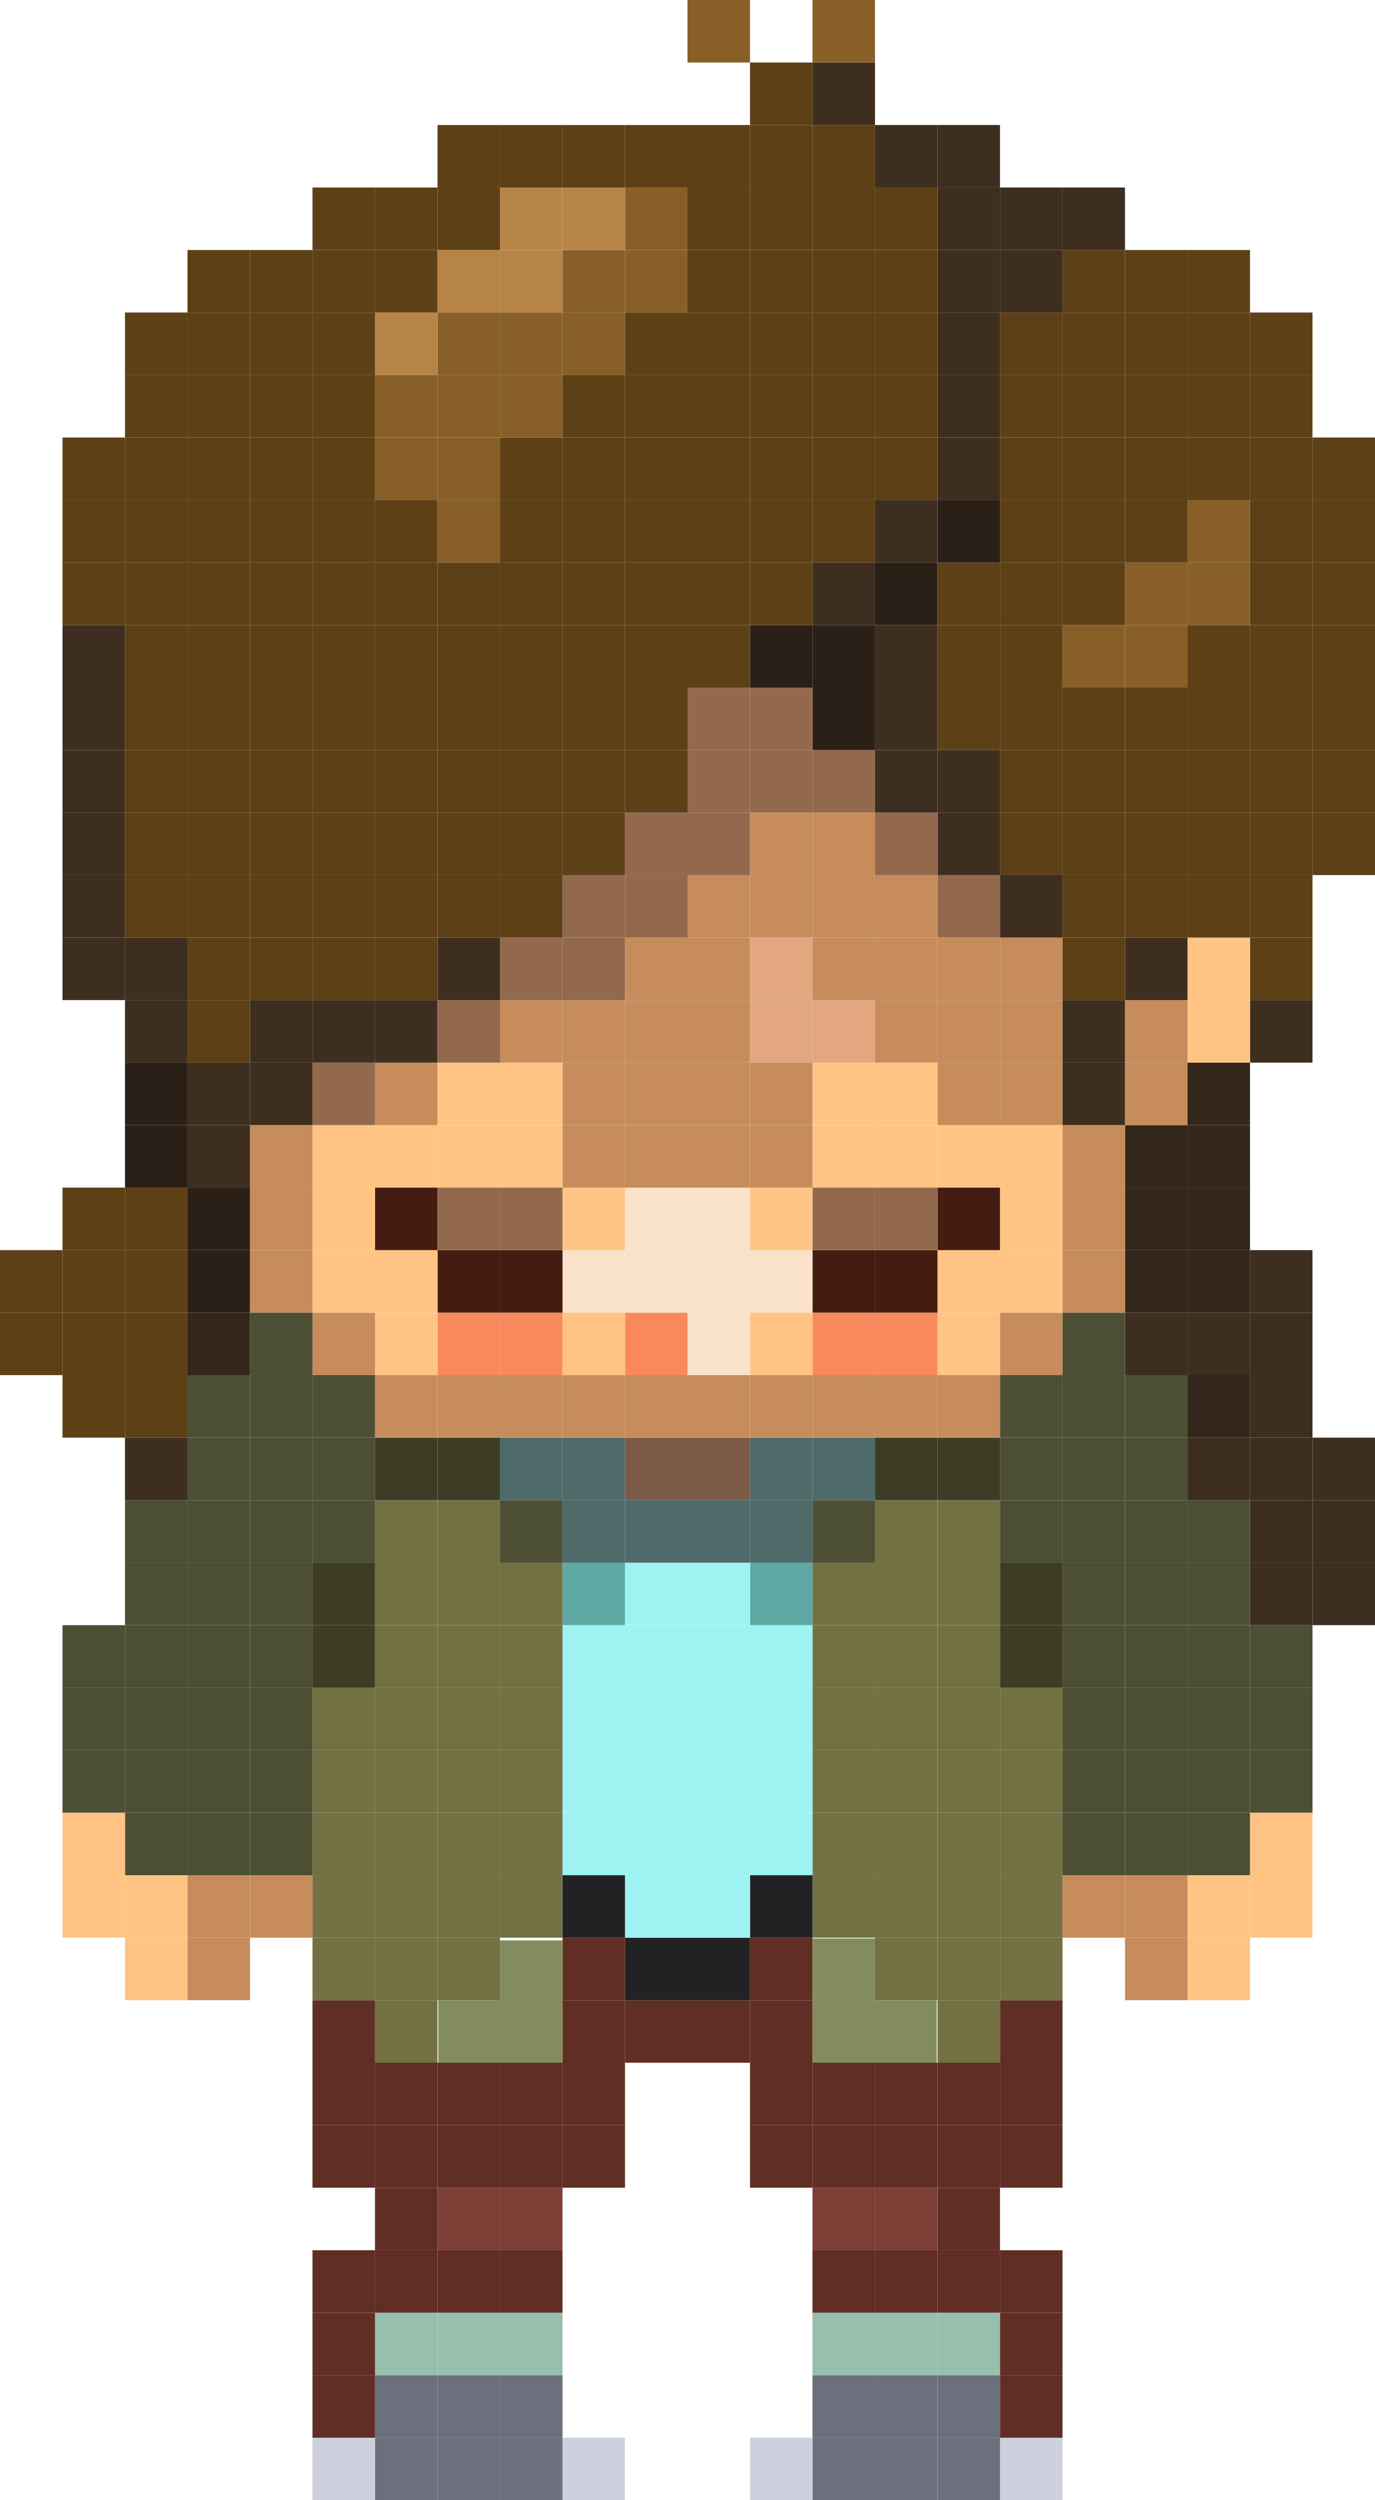<?xml version="1.0" encoding="UTF-8"?>
<svg id="Layer_2" data-name="Layer 2" xmlns="http://www.w3.org/2000/svg" viewBox="0 0 35.2 64">
  <defs>
    <style>
      .cls-1 {
        fill: #602e24;
      }

      .cls-2 {
        fill: #b78448;
      }

      .cls-3 {
        fill: #f9895d;
      }

      .cls-4 {
        fill: #93694d;
      }

      .cls-5 {
        fill: #727144;
      }

      .cls-6 {
        fill: #4d4f35;
      }

      .cls-7 {
        fill: #7c3f35;
      }

      .cls-8 {
        fill: #33261b;
      }

      .cls-9 {
        fill: #451c11;
      }

      .cls-10 {
        fill: #9ef2f2;
      }

      .cls-11 {
        fill: #5d4016;
      }

      .cls-12 {
        fill: #f9e1ca;
      }

      .cls-13 {
        fill: #3d3d25;
      }

      .cls-14 {
        fill: #895f28;
      }

      .cls-15 {
        fill: #4e6b6a;
      }

      .cls-16 {
        fill: #6b707c;
      }

      .cls-17 {
        fill: #2b2017;
      }

      .cls-18 {
        fill: #e2a77f;
      }

      .cls-19 {
        fill: #97bfad;
      }

      .cls-20 {
        fill: #202223;
      }

      .cls-21 {
        fill: #3d2e20;
      }

      .cls-22 {
        fill: #ffc483;
      }

      .cls-23 {
        fill: #60a8a4;
      }

      .cls-24 {
        fill: #838c5d;
      }

      .cls-25 {
        fill: #ccd1dd;
      }

      .cls-26 {
        fill: #c68c5c;
      }

      .cls-27 {
        fill: #7c5a47;
      }
    </style>
  </defs>
  <g id="Layer_1-2" data-name="Layer 1">
    <g>
      <rect class="cls-21" x="33.6" y="40" width="1.6" height="1.6"/>
      <rect class="cls-21" x="33.6" y="38.4" width="1.6" height="1.6"/>
      <rect class="cls-21" x="33.6" y="36.8" width="1.6" height="1.6"/>
      <rect class="cls-11" x="33.6" y="20.8" width="1.6" height="1.6"/>
      <rect class="cls-11" x="33.6" y="19.2" width="1.6" height="1.6"/>
      <rect class="cls-11" x="33.6" y="17.6" width="1.6" height="1.6"/>
      <rect class="cls-11" x="33.6" y="16" width="1.6" height="1.6"/>
      <rect class="cls-11" x="33.6" y="14.4" width="1.6" height="1.6"/>
      <rect class="cls-11" x="33.6" y="12.8" width="1.6" height="1.6"/>
      <rect class="cls-11" x="33.6" y="11.2" width="1.6" height="1.6"/>
      <rect class="cls-22" x="32" y="48" width="1.6" height="1.6"/>
      <rect class="cls-22" x="32" y="46.4" width="1.6" height="1.6"/>
      <rect class="cls-6" x="32" y="44.8" width="1.6" height="1.6"/>
      <rect class="cls-6" x="32" y="43.2" width="1.6" height="1.6"/>
      <rect class="cls-6" x="32" y="41.6" width="1.6" height="1.6"/>
      <rect class="cls-21" x="32" y="40" width="1.6" height="1.6"/>
      <rect class="cls-21" x="32" y="38.4" width="1.6" height="1.6"/>
      <rect class="cls-21" x="32" y="36.8" width="1.6" height="1.6"/>
      <rect class="cls-21" x="32" y="35.2" width="1.6" height="1.6"/>
      <rect class="cls-21" x="32" y="33.6" width="1.6" height="1.6"/>
      <rect class="cls-21" x="32" y="32" width="1.6" height="1.6"/>
      <rect class="cls-21" x="32" y="25.6" width="1.6" height="1.6"/>
      <rect class="cls-11" x="32" y="24" width="1.6" height="1.6"/>
      <rect class="cls-11" x="32" y="22.4" width="1.6" height="1.6"/>
      <rect class="cls-11" x="32" y="20.8" width="1.6" height="1.6"/>
      <rect class="cls-11" x="32" y="19.2" width="1.6" height="1.6"/>
      <rect class="cls-11" x="32" y="17.6" width="1.6" height="1.6"/>
      <rect class="cls-11" x="32" y="16" width="1.6" height="1.6"/>
      <rect class="cls-11" x="32" y="14.4" width="1.6" height="1.6"/>
      <rect class="cls-11" x="32" y="12.8" width="1.6" height="1.6"/>
      <rect class="cls-11" x="32" y="11.2" width="1.6" height="1.6"/>
      <rect class="cls-11" x="32" y="9.6" width="1.6" height="1.6"/>
      <rect class="cls-11" x="32" y="8" width="1.6" height="1.6"/>
      <rect class="cls-22" x="30.4" y="49.6" width="1.6" height="1.6"/>
      <rect class="cls-22" x="30.4" y="48" width="1.6" height="1.6"/>
      <rect class="cls-6" x="30.4" y="46.4" width="1.6" height="1.6"/>
      <rect class="cls-6" x="30.4" y="44.8" width="1.6" height="1.6"/>
      <rect class="cls-6" x="30.4" y="43.2" width="1.6" height="1.6"/>
      <rect class="cls-6" x="30.4" y="41.6" width="1.6" height="1.6"/>
      <rect class="cls-6" x="30.4" y="40" width="1.6" height="1.6"/>
      <rect class="cls-6" x="30.4" y="38.4" width="1.6" height="1.6"/>
      <rect class="cls-21" x="30.4" y="36.8" width="1.6" height="1.6"/>
      <rect class="cls-8" x="30.4" y="35.2" width="1.6" height="1.6"/>
      <rect class="cls-21" x="30.4" y="33.6" width="1.6" height="1.6"/>
      <rect class="cls-8" x="30.4" y="32" width="1.6" height="1.6"/>
      <rect class="cls-8" x="30.4" y="30.4" width="1.6" height="1.6"/>
      <rect class="cls-8" x="30.4" y="28.8" width="1.6" height="1.6"/>
      <rect class="cls-8" x="30.4" y="27.2" width="1.6" height="1.6"/>
      <rect class="cls-22" x="30.4" y="25.6" width="1.6" height="1.6"/>
      <rect class="cls-22" x="30.4" y="24" width="1.6" height="1.6"/>
      <rect class="cls-11" x="30.4" y="22.4" width="1.6" height="1.6"/>
      <rect class="cls-11" x="30.4" y="20.8" width="1.6" height="1.6"/>
      <rect class="cls-11" x="30.4" y="19.2" width="1.6" height="1.6"/>
      <rect class="cls-11" x="30.4" y="17.6" width="1.6" height="1.6"/>
      <rect class="cls-11" x="30.4" y="16" width="1.6" height="1.6"/>
      <rect class="cls-14" x="30.4" y="14.4" width="1.6" height="1.6"/>
      <rect class="cls-14" x="30.4" y="12.8" width="1.6" height="1.6"/>
      <rect class="cls-11" x="30.4" y="11.2" width="1.6" height="1.6"/>
      <rect class="cls-11" x="30.4" y="9.6" width="1.6" height="1.6"/>
      <rect class="cls-11" x="30.4" y="8" width="1.6" height="1.6"/>
      <rect class="cls-11" x="30.4" y="6.4" width="1.6" height="1.6"/>
      <rect class="cls-26" x="28.8" y="49.6" width="1.6" height="1.6"/>
      <rect class="cls-26" x="28.8" y="48" width="1.6" height="1.6"/>
      <rect class="cls-6" x="28.8" y="46.4" width="1.6" height="1.6"/>
      <rect class="cls-6" x="28.8" y="44.8" width="1.6" height="1.6"/>
      <rect class="cls-6" x="28.8" y="43.2" width="1.6" height="1.6"/>
      <rect class="cls-6" x="28.8" y="41.6" width="1.6" height="1.6"/>
      <rect class="cls-6" x="28.8" y="40" width="1.6" height="1.6"/>
      <rect class="cls-6" x="28.8" y="38.4" width="1.6" height="1.6"/>
      <rect class="cls-6" x="28.8" y="36.8" width="1.6" height="1.6"/>
      <rect class="cls-6" x="28.8" y="35.2" width="1.6" height="1.6"/>
      <rect class="cls-21" x="28.8" y="33.6" width="1.6" height="1.6"/>
      <rect class="cls-8" x="28.8" y="32" width="1.6" height="1.6"/>
      <rect class="cls-8" x="28.8" y="30.4" width="1.6" height="1.6"/>
      <rect class="cls-8" x="28.8" y="28.8" width="1.6" height="1.6"/>
      <rect class="cls-26" x="28.8" y="27.2" width="1.6" height="1.6"/>
      <rect class="cls-26" x="28.8" y="25.6" width="1.6" height="1.6"/>
      <rect class="cls-21" x="28.8" y="24" width="1.6" height="1.6"/>
      <rect class="cls-11" x="28.8" y="22.4" width="1.6" height="1.6"/>
      <rect class="cls-11" x="28.8" y="20.8" width="1.6" height="1.6"/>
      <rect class="cls-11" x="28.8" y="19.2" width="1.6" height="1.6"/>
      <rect class="cls-11" x="28.8" y="17.6" width="1.6" height="1.6"/>
      <rect class="cls-14" x="28.8" y="16" width="1.6" height="1.6"/>
      <rect class="cls-14" x="28.8" y="14.4" width="1.6" height="1.6"/>
      <rect class="cls-11" x="28.8" y="12.8" width="1.6" height="1.6"/>
      <rect class="cls-11" x="28.8" y="11.2" width="1.6" height="1.6"/>
      <rect class="cls-11" x="28.8" y="9.6" width="1.6" height="1.6"/>
      <rect class="cls-11" x="28.8" y="8" width="1.6" height="1.6"/>
      <rect class="cls-11" x="28.8" y="6.4" width="1.6" height="1.6"/>
      <rect class="cls-26" x="27.2" y="48" width="1.6" height="1.6"/>
      <rect class="cls-6" x="27.2" y="46.4" width="1.6" height="1.6"/>
      <rect class="cls-6" x="27.2" y="44.8" width="1.6" height="1.6"/>
      <rect class="cls-6" x="27.2" y="43.2" width="1.6" height="1.6"/>
      <rect class="cls-6" x="27.2" y="41.6" width="1.6" height="1.6"/>
      <rect class="cls-6" x="27.2" y="40" width="1.6" height="1.6"/>
      <rect class="cls-6" x="27.2" y="38.4" width="1.6" height="1.6"/>
      <rect class="cls-6" x="27.2" y="36.8" width="1.6" height="1.6"/>
      <rect class="cls-6" x="27.2" y="35.2" width="1.6" height="1.6"/>
      <rect class="cls-6" x="27.2" y="33.6" width="1.6" height="1.6"/>
      <rect class="cls-26" x="27.2" y="32" width="1.6" height="1.6"/>
      <rect class="cls-26" x="27.2" y="30.4" width="1.6" height="1.6"/>
      <rect class="cls-26" x="27.2" y="28.8" width="1.6" height="1.6"/>
      <rect class="cls-21" x="27.2" y="27.2" width="1.6" height="1.6"/>
      <rect class="cls-21" x="27.2" y="25.6" width="1.6" height="1.6"/>
      <rect class="cls-11" x="27.2" y="24" width="1.6" height="1.6"/>
      <rect class="cls-11" x="27.2" y="22.4" width="1.6" height="1.6"/>
      <rect class="cls-11" x="27.2" y="20.8" width="1.6" height="1.6"/>
      <rect class="cls-11" x="27.2" y="19.2" width="1.6" height="1.6"/>
      <rect class="cls-11" x="27.2" y="17.6" width="1.6" height="1.6"/>
      <rect class="cls-14" x="27.2" y="16" width="1.6" height="1.6"/>
      <rect class="cls-11" x="27.2" y="14.4" width="1.6" height="1.6"/>
      <rect class="cls-11" x="27.2" y="12.8" width="1.6" height="1.6"/>
      <rect class="cls-11" x="27.2" y="11.2" width="1.6" height="1.6"/>
      <rect class="cls-11" x="27.2" y="9.6" width="1.6" height="1.6"/>
      <rect class="cls-11" x="27.2" y="8" width="1.6" height="1.6"/>
      <rect class="cls-11" x="27.2" y="6.4" width="1.6" height="1.6"/>
      <rect class="cls-21" x="27.2" y="4.8" width="1.6" height="1.6"/>
      <rect class="cls-25" x="25.6" y="62.4" width="1.6" height="1.6"/>
      <rect class="cls-1" x="25.6" y="60.8" width="1.6" height="1.6"/>
      <rect class="cls-1" x="25.6" y="59.2" width="1.6" height="1.6"/>
      <rect class="cls-1" x="25.6" y="57.6" width="1.6" height="1.6"/>
      <rect class="cls-1" x="25.6" y="54.4" width="1.6" height="1.6"/>
      <rect class="cls-1" x="25.6" y="52.8" width="1.6" height="1.6"/>
      <rect class="cls-1" x="25.6" y="51.2" width="1.6" height="1.6"/>
      <rect class="cls-1" x="24" y="52.8" width="1.6" height="1.6"/>
      <rect class="cls-1" x="22.4" y="52.8" width="1.6" height="1.6"/>
      <rect class="cls-1" x="20.8" y="52.8" width="1.6" height="1.6"/>
      <rect class="cls-5" x="25.6" y="49.6" width="1.6" height="1.6"/>
      <rect class="cls-5" x="25.6" y="48" width="1.6" height="1.6"/>
      <rect class="cls-5" x="25.6" y="46.4" width="1.6" height="1.6"/>
      <rect class="cls-5" x="25.6" y="44.8" width="1.6" height="1.6"/>
      <rect class="cls-5" x="25.6" y="43.2" width="1.6" height="1.6"/>
      <rect class="cls-13" x="25.6" y="41.6" width="1.6" height="1.6"/>
      <rect class="cls-13" x="25.6" y="40" width="1.6" height="1.6"/>
      <rect class="cls-6" x="25.6" y="38.4" width="1.6" height="1.6"/>
      <rect class="cls-6" x="25.6" y="36.8" width="1.6" height="1.6"/>
      <rect class="cls-6" x="25.6" y="35.2" width="1.6" height="1.6"/>
      <rect class="cls-26" x="25.6" y="33.6" width="1.6" height="1.6"/>
      <rect class="cls-22" x="25.6" y="32" width="1.6" height="1.6"/>
      <rect class="cls-22" x="25.6" y="30.4" width="1.6" height="1.6"/>
      <rect class="cls-22" x="25.6" y="28.8" width="1.6" height="1.6"/>
      <rect class="cls-26" x="25.6" y="27.2" width="1.6" height="1.6"/>
      <rect class="cls-26" x="25.6" y="25.6" width="1.6" height="1.6"/>
      <rect class="cls-26" x="25.6" y="24" width="1.6" height="1.6"/>
      <rect class="cls-21" x="25.6" y="22.4" width="1.6" height="1.6"/>
      <rect class="cls-11" x="25.6" y="20.8" width="1.6" height="1.6"/>
      <rect class="cls-11" x="25.6" y="19.2" width="1.6" height="1.6"/>
      <rect class="cls-11" x="25.6" y="17.6" width="1.6" height="1.6"/>
      <rect class="cls-11" x="25.6" y="16" width="1.6" height="1.6"/>
      <rect class="cls-11" x="25.6" y="14.4" width="1.6" height="1.6"/>
      <rect class="cls-11" x="25.6" y="12.8" width="1.6" height="1.6"/>
      <rect class="cls-11" x="25.6" y="11.2" width="1.6" height="1.6"/>
      <rect class="cls-11" x="25.6" y="9.6" width="1.6" height="1.6"/>
      <rect class="cls-11" x="25.6" y="8" width="1.6" height="1.6"/>
      <rect class="cls-21" x="25.6" y="6.4" width="1.6" height="1.6"/>
      <rect class="cls-21" x="25.6" y="4.8" width="1.6" height="1.6"/>
      <rect class="cls-16" x="24" y="62.4" width="1.6" height="1.6"/>
      <rect class="cls-16" x="24" y="60.8" width="1.6" height="1.6"/>
      <rect class="cls-19" x="24" y="59.2" width="1.6" height="1.6"/>
      <rect class="cls-1" x="24" y="57.6" width="1.6" height="1.6"/>
      <rect class="cls-1" x="24" y="56" width="1.6" height="1.6"/>
      <rect class="cls-1" x="24" y="54.4" width="1.6" height="1.6"/>
      <rect class="cls-5" x="24" y="51.2" width="1.6" height="1.6"/>
      <rect class="cls-5" x="24" y="49.6" width="1.6" height="1.6"/>
      <rect class="cls-5" x="24" y="48" width="1.6" height="1.6"/>
      <rect class="cls-5" x="24" y="46.4" width="1.6" height="1.6"/>
      <rect class="cls-5" x="24" y="44.8" width="1.6" height="1.6"/>
      <rect class="cls-5" x="24" y="43.2" width="1.6" height="1.6"/>
      <rect class="cls-5" x="24" y="41.6" width="1.6" height="1.6"/>
      <rect class="cls-5" x="24" y="40" width="1.6" height="1.6"/>
      <rect class="cls-5" x="24" y="38.4" width="1.6" height="1.6"/>
      <rect class="cls-13" x="24" y="36.8" width="1.6" height="1.6"/>
      <rect class="cls-26" x="24" y="35.2" width="1.6" height="1.6"/>
      <rect class="cls-22" x="24" y="33.6" width="1.6" height="1.6"/>
      <rect class="cls-22" x="24" y="32" width="1.6" height="1.6"/>
      <rect class="cls-9" x="24" y="30.4" width="1.6" height="1.6"/>
      <rect class="cls-22" x="24" y="28.8" width="1.6" height="1.6"/>
      <rect class="cls-26" x="24" y="27.2" width="1.6" height="1.6"/>
      <rect class="cls-26" x="24" y="25.6" width="1.6" height="1.6"/>
      <rect class="cls-26" x="24" y="24" width="1.6" height="1.6"/>
      <rect class="cls-4" x="24" y="22.4" width="1.6" height="1.6"/>
      <rect class="cls-21" x="24" y="20.8" width="1.6" height="1.6"/>
      <rect class="cls-21" x="24" y="19.2" width="1.6" height="1.6"/>
      <rect class="cls-11" x="24" y="17.6" width="1.6" height="1.6"/>
      <rect class="cls-11" x="24" y="16" width="1.6" height="1.6"/>
      <rect class="cls-11" x="24" y="14.4" width="1.6" height="1.6"/>
      <rect class="cls-17" x="24" y="12.8" width="1.6" height="1.6"/>
      <rect class="cls-21" x="24" y="11.2" width="1.6" height="1.6"/>
      <rect class="cls-21" x="24" y="9.6" width="1.6" height="1.6"/>
      <rect class="cls-21" x="24" y="8" width="1.6" height="1.6"/>
      <rect class="cls-21" x="24" y="6.4" width="1.6" height="1.6"/>
      <rect class="cls-21" x="24" y="4.8" width="1.6" height="1.6"/>
      <rect class="cls-21" x="24" y="3.2" width="1.6" height="1.6"/>
      <rect class="cls-16" x="22.4" y="62.4" width="1.6" height="1.6"/>
      <rect class="cls-16" x="22.4" y="60.8" width="1.6" height="1.6"/>
      <rect class="cls-19" x="22.4" y="59.2" width="1.6" height="1.6"/>
      <rect class="cls-1" x="22.4" y="57.6" width="1.6" height="1.6"/>
      <rect class="cls-7" x="22.4" y="56" width="1.6" height="1.6"/>
      <rect class="cls-1" x="22.4" y="54.4" width="1.6" height="1.6"/>
      <rect class="cls-5" x="22.4" y="49.6" width="1.6" height="1.6"/>
      <rect class="cls-5" x="22.4" y="48" width="1.6" height="1.6"/>
      <rect class="cls-5" x="22.4" y="46.4" width="1.6" height="1.6"/>
      <rect class="cls-5" x="22.4" y="44.8" width="1.6" height="1.6"/>
      <rect class="cls-5" x="22.4" y="43.2" width="1.6" height="1.6"/>
      <rect class="cls-5" x="22.4" y="41.6" width="1.6" height="1.6"/>
      <rect class="cls-5" x="22.4" y="40" width="1.6" height="1.6"/>
      <rect class="cls-5" x="22.4" y="38.4" width="1.6" height="1.6"/>
      <rect class="cls-13" x="22.4" y="36.8" width="1.6" height="1.6"/>
      <rect class="cls-26" x="22.4" y="35.2" width="1.6" height="1.6"/>
      <rect class="cls-3" x="22.4" y="33.6" width="1.6" height="1.6"/>
      <rect class="cls-9" x="22.4" y="32" width="1.6" height="1.6"/>
      <rect class="cls-4" x="22.4" y="30.4" width="1.6" height="1.6"/>
      <rect class="cls-22" x="22.4" y="28.8" width="1.6" height="1.6"/>
      <rect class="cls-22" x="22.4" y="27.2" width="1.6" height="1.6"/>
      <rect class="cls-26" x="22.4" y="25.6" width="1.6" height="1.6"/>
      <rect class="cls-26" x="22.4" y="24" width="1.6" height="1.6"/>
      <rect class="cls-26" x="22.4" y="22.4" width="1.6" height="1.6"/>
      <rect class="cls-4" x="22.4" y="20.8" width="1.6" height="1.6"/>
      <rect class="cls-21" x="22.4" y="19.2" width="1.6" height="1.6"/>
      <rect class="cls-21" x="22.4" y="17.6" width="1.6" height="1.6"/>
      <rect class="cls-21" x="22.4" y="16" width="1.6" height="1.6"/>
      <rect class="cls-17" x="22.4" y="14.4" width="1.6" height="1.6"/>
      <rect class="cls-21" x="22.4" y="12.8" width="1.6" height="1.6"/>
      <rect class="cls-11" x="22.4" y="11.2" width="1.6" height="1.6"/>
      <rect class="cls-11" x="22.4" y="9.6" width="1.6" height="1.6"/>
      <rect class="cls-11" x="22.4" y="8" width="1.6" height="1.6"/>
      <rect class="cls-11" x="22.4" y="6.4" width="1.6" height="1.6"/>
      <rect class="cls-11" x="22.4" y="4.8" width="1.6" height="1.6"/>
      <rect class="cls-21" x="22.4" y="3.2" width="1.6" height="1.6"/>
      <rect class="cls-16" x="20.8" y="62.4" width="1.6" height="1.6"/>
      <rect class="cls-16" x="20.8" y="60.8" width="1.6" height="1.6"/>
      <rect class="cls-19" x="20.8" y="59.2" width="1.6" height="1.6"/>
      <rect class="cls-1" x="20.8" y="57.6" width="1.6" height="1.6"/>
      <rect class="cls-7" x="20.8" y="56" width="1.6" height="1.6"/>
      <rect class="cls-1" x="20.8" y="54.4" width="1.6" height="1.6"/>
      <rect class="cls-24" x="20.8" y="51.2" width="1.6" height="1.6"/>
      <rect class="cls-5" x="20.8" y="48" width="1.6" height="1.6"/>
      <rect class="cls-5" x="20.8" y="46.4" width="1.6" height="1.6"/>
      <rect class="cls-5" x="20.8" y="44.8" width="1.6" height="1.6"/>
      <rect class="cls-5" x="20.8" y="43.2" width="1.6" height="1.6"/>
      <rect class="cls-5" x="20.8" y="41.6" width="1.6" height="1.6"/>
      <rect class="cls-5" x="20.8" y="40" width="1.6" height="1.6"/>
      <rect class="cls-6" x="20.8" y="38.4" width="1.6" height="1.6"/>
      <rect class="cls-15" x="20.8" y="36.8" width="1.6" height="1.6"/>
      <rect class="cls-26" x="20.8" y="35.2" width="1.6" height="1.6"/>
      <rect class="cls-3" x="20.8" y="33.6" width="1.6" height="1.6"/>
      <rect class="cls-9" x="20.8" y="32" width="1.6" height="1.6"/>
      <rect class="cls-4" x="20.8" y="30.4" width="1.6" height="1.6"/>
      <rect class="cls-22" x="20.8" y="28.8" width="1.6" height="1.6"/>
      <rect class="cls-22" x="20.8" y="27.2" width="1.6" height="1.6"/>
      <rect class="cls-18" x="20.8" y="25.6" width="1.6" height="1.6"/>
      <rect class="cls-26" x="20.8" y="24" width="1.6" height="1.6"/>
      <rect class="cls-26" x="20.8" y="22.4" width="1.6" height="1.6"/>
      <rect class="cls-26" x="20.8" y="20.8" width="1.6" height="1.6"/>
      <rect class="cls-4" x="20.8" y="19.2" width="1.6" height="1.6"/>
      <rect class="cls-17" x="20.8" y="17.6" width="1.6" height="1.6"/>
      <rect class="cls-17" x="20.8" y="16" width="1.6" height="1.6"/>
      <rect class="cls-21" x="20.8" y="14.4" width="1.6" height="1.6"/>
      <rect class="cls-11" x="20.8" y="12.8" width="1.6" height="1.6"/>
      <rect class="cls-11" x="20.8" y="11.2" width="1.6" height="1.6"/>
      <rect class="cls-11" x="20.8" y="9.6" width="1.6" height="1.6"/>
      <rect class="cls-11" x="20.8" y="8" width="1.6" height="1.6"/>
      <rect class="cls-11" x="20.8" y="6.4" width="1.6" height="1.6"/>
      <rect class="cls-11" x="20.8" y="4.8" width="1.6" height="1.6"/>
      <rect class="cls-11" x="20.8" y="3.2" width="1.6" height="1.6"/>
      <rect class="cls-21" x="20.8" y="1.6" width="1.6" height="1.6"/>
      <rect class="cls-14" x="20.8" width="1.6" height="1.6"/>
      <rect class="cls-25" x="19.2" y="62.4" width="1.6" height="1.6"/>
      <rect class="cls-1" x="19.2" y="54.4" width="1.6" height="1.6"/>
      <rect class="cls-1" x="19.2" y="52.8" width="1.6" height="1.6"/>
      <rect class="cls-1" x="19.2" y="51.2" width="1.6" height="1.6"/>
      <rect class="cls-1" x="19.2" y="49.6" width="1.6" height="1.6"/>
      <rect class="cls-20" x="19.2" y="48" width="1.6" height="1.6"/>
      <rect class="cls-10" x="19.2" y="46.4" width="1.6" height="1.6"/>
      <rect class="cls-10" x="19.2" y="44.8" width="1.6" height="1.6"/>
      <rect class="cls-10" x="19.2" y="43.2" width="1.6" height="1.6"/>
      <rect class="cls-10" x="19.2" y="41.6" width="1.6" height="1.6"/>
      <rect class="cls-23" x="19.2" y="40" width="1.6" height="1.6"/>
      <rect class="cls-15" x="19.2" y="38.4" width="1.6" height="1.6"/>
      <rect class="cls-15" x="19.2" y="36.8" width="1.6" height="1.6"/>
      <rect class="cls-26" x="19.2" y="35.2" width="1.6" height="1.6"/>
      <rect class="cls-22" x="19.2" y="33.6" width="1.6" height="1.6"/>
      <rect class="cls-12" x="19.2" y="32" width="1.6" height="1.6"/>
      <rect class="cls-22" x="19.2" y="30.4" width="1.6" height="1.6"/>
      <rect class="cls-26" x="19.2" y="28.8" width="1.6" height="1.6"/>
      <rect class="cls-26" x="19.2" y="27.2" width="1.6" height="1.6"/>
      <rect class="cls-18" x="19.2" y="25.6" width="1.6" height="1.6"/>
      <rect class="cls-18" x="19.2" y="24" width="1.6" height="1.6"/>
      <rect class="cls-26" x="19.2" y="22.4" width="1.6" height="1.6"/>
      <rect class="cls-26" x="19.2" y="20.8" width="1.6" height="1.6"/>
      <rect class="cls-4" x="19.2" y="19.2" width="1.6" height="1.6"/>
      <rect class="cls-4" x="19.2" y="17.6" width="1.6" height="1.6"/>
      <rect class="cls-17" x="19.2" y="16" width="1.6" height="1.6"/>
      <rect class="cls-11" x="19.2" y="14.4" width="1.6" height="1.6"/>
      <rect class="cls-11" x="19.2" y="12.8" width="1.6" height="1.6"/>
      <rect class="cls-11" x="19.2" y="11.2" width="1.6" height="1.6"/>
      <rect class="cls-11" x="19.2" y="9.6" width="1.6" height="1.6"/>
      <rect class="cls-11" x="19.2" y="8" width="1.6" height="1.6"/>
      <rect class="cls-11" x="19.2" y="6.4" width="1.6" height="1.6"/>
      <rect class="cls-11" x="19.2" y="4.8" width="1.6" height="1.6"/>
      <rect class="cls-11" x="19.2" y="3.2" width="1.6" height="1.6"/>
      <rect class="cls-11" x="19.2" y="1.6" width="1.6" height="1.6"/>
      <rect class="cls-1" x="17.6" y="51.2" width="1.6" height="1.6"/>
      <rect class="cls-20" x="17.6" y="49.6" width="1.6" height="1.6"/>
      <rect class="cls-10" x="17.6" y="48" width="1.6" height="1.6"/>
      <rect class="cls-10" x="17.6" y="46.4" width="1.6" height="1.6"/>
      <rect class="cls-10" x="17.6" y="44.8" width="1.6" height="1.6"/>
      <rect class="cls-10" x="17.6" y="43.2" width="1.6" height="1.6"/>
      <rect class="cls-10" x="17.6" y="41.6" width="1.6" height="1.6"/>
      <rect class="cls-10" x="17.6" y="40" width="1.6" height="1.6"/>
      <rect class="cls-15" x="17.6" y="38.4" width="1.6" height="1.6"/>
      <rect class="cls-27" x="17.6" y="36.8" width="1.6" height="1.6"/>
      <rect class="cls-26" x="17.6" y="35.2" width="1.6" height="1.6"/>
      <rect class="cls-12" x="17.6" y="33.6" width="1.6" height="1.6"/>
      <rect class="cls-12" x="17.6" y="32" width="1.6" height="1.6"/>
      <rect class="cls-12" x="17.6" y="30.4" width="1.6" height="1.6"/>
      <rect class="cls-26" x="17.6" y="28.8" width="1.6" height="1.6"/>
      <rect class="cls-26" x="17.6" y="27.2" width="1.6" height="1.6"/>
      <rect class="cls-26" x="17.6" y="25.6" width="1.6" height="1.6"/>
      <rect class="cls-26" x="17.6" y="24" width="1.6" height="1.6"/>
      <rect class="cls-26" x="17.6" y="22.4" width="1.6" height="1.6"/>
      <rect class="cls-4" x="17.6" y="20.8" width="1.6" height="1.6"/>
      <rect class="cls-4" x="17.6" y="19.2" width="1.6" height="1.6"/>
      <rect class="cls-4" x="17.6" y="17.6" width="1.6" height="1.6"/>
      <rect class="cls-11" x="17.6" y="16" width="1.6" height="1.6"/>
      <rect class="cls-11" x="17.6" y="14.4" width="1.6" height="1.6"/>
      <rect class="cls-11" x="17.6" y="12.8" width="1.6" height="1.6"/>
      <rect class="cls-11" x="17.6" y="11.2" width="1.6" height="1.6"/>
      <rect class="cls-11" x="17.6" y="9.6" width="1.6" height="1.6"/>
      <rect class="cls-11" x="17.6" y="8" width="1.6" height="1.6"/>
      <rect class="cls-11" x="17.6" y="6.4" width="1.6" height="1.6"/>
      <rect class="cls-11" x="17.6" y="4.8" width="1.6" height="1.6"/>
      <rect class="cls-11" x="17.6" y="3.2" width="1.6" height="1.6"/>
      <rect class="cls-14" x="17.6" width="1.6" height="1.6"/>
      <rect class="cls-1" x="16" y="51.2" width="1.6" height="1.6"/>
      <rect class="cls-20" x="16" y="49.6" width="1.6" height="1.6"/>
      <rect class="cls-10" x="16" y="48" width="1.6" height="1.6"/>
      <rect class="cls-10" x="16" y="46.4" width="1.6" height="1.6"/>
      <rect class="cls-10" x="16" y="44.8" width="1.6" height="1.6"/>
      <rect class="cls-10" x="16" y="43.2" width="1.6" height="1.6"/>
      <rect class="cls-10" x="16" y="41.6" width="1.6" height="1.6"/>
      <rect class="cls-10" x="16" y="40" width="1.6" height="1.6"/>
      <rect class="cls-15" x="16" y="38.4" width="1.6" height="1.6"/>
      <rect class="cls-27" x="16" y="36.8" width="1.6" height="1.6"/>
      <rect class="cls-26" x="16" y="35.2" width="1.6" height="1.6"/>
      <rect class="cls-3" x="16" y="33.6" width="1.6" height="1.6"/>
      <rect class="cls-12" x="16" y="32" width="1.6" height="1.6"/>
      <rect class="cls-12" x="16" y="30.4" width="1.6" height="1.6"/>
      <rect class="cls-26" x="16" y="28.8" width="1.6" height="1.6"/>
      <rect class="cls-26" x="16" y="27.2" width="1.6" height="1.6"/>
      <rect class="cls-26" x="16" y="25.6" width="1.6" height="1.6"/>
      <rect class="cls-26" x="16" y="24" width="1.6" height="1.6"/>
      <rect class="cls-4" x="16" y="22.4" width="1.6" height="1.6"/>
      <rect class="cls-4" x="16" y="20.8" width="1.6" height="1.6"/>
      <rect class="cls-11" x="16" y="19.2" width="1.6" height="1.6"/>
      <rect class="cls-11" x="16" y="17.6" width="1.6" height="1.6"/>
      <rect class="cls-11" x="16" y="16" width="1.6" height="1.6"/>
      <rect class="cls-11" x="16" y="14.4" width="1.6" height="1.6"/>
      <rect class="cls-11" x="16" y="12.8" width="1.6" height="1.6"/>
      <rect class="cls-11" x="16" y="11.2" width="1.6" height="1.6"/>
      <rect class="cls-11" x="16" y="9.6" width="1.6" height="1.6"/>
      <rect class="cls-11" x="16" y="8" width="1.6" height="1.6"/>
      <rect class="cls-14" x="16" y="6.4" width="1.6" height="1.6"/>
      <rect class="cls-14" x="16" y="4.8" width="1.6" height="1.6"/>
      <rect class="cls-11" x="16" y="3.2" width="1.6" height="1.6"/>
      <rect class="cls-25" x="14.4" y="62.4" width="1.6" height="1.6"/>
      <rect class="cls-1" x="14.4" y="54.4" width="1.6" height="1.6"/>
      <rect class="cls-1" x="14.4" y="52.8" width="1.6" height="1.6"/>
      <rect class="cls-1" x="14.4" y="51.2" width="1.6" height="1.6"/>
      <rect class="cls-1" x="14.4" y="49.6" width="1.6" height="1.6"/>
      <rect class="cls-20" x="14.4" y="48" width="1.6" height="1.6"/>
      <rect class="cls-10" x="14.4" y="46.4" width="1.6" height="1.6"/>
      <rect class="cls-10" x="14.4" y="44.8" width="1.6" height="1.6"/>
      <rect class="cls-10" x="14.4" y="43.2" width="1.6" height="1.6"/>
      <rect class="cls-10" x="14.4" y="41.6" width="1.6" height="1.6"/>
      <rect class="cls-23" x="14.4" y="40" width="1.6" height="1.6"/>
      <rect class="cls-15" x="14.4" y="38.4" width="1.6" height="1.6"/>
      <rect class="cls-15" x="14.4" y="36.8" width="1.6" height="1.6"/>
      <rect class="cls-26" x="14.4" y="35.2" width="1.6" height="1.6"/>
      <rect class="cls-22" x="14.4" y="33.6" width="1.6" height="1.6"/>
      <rect class="cls-12" x="14.4" y="32" width="1.6" height="1.6"/>
      <rect class="cls-22" x="14.4" y="30.4" width="1.6" height="1.6"/>
      <rect class="cls-26" x="14.4" y="28.8" width="1.6" height="1.6"/>
      <rect class="cls-26" x="14.4" y="27.2" width="1.6" height="1.6"/>
      <rect class="cls-26" x="14.4" y="25.6" width="1.6" height="1.6"/>
      <rect class="cls-4" x="14.4" y="24" width="1.6" height="1.6"/>
      <rect class="cls-4" x="14.4" y="22.4" width="1.6" height="1.6"/>
      <rect class="cls-11" x="14.4" y="20.8" width="1.6" height="1.6"/>
      <rect class="cls-11" x="14.4" y="19.2" width="1.6" height="1.6"/>
      <rect class="cls-11" x="14.4" y="17.6" width="1.6" height="1.6"/>
      <rect class="cls-11" x="14.4" y="16" width="1.6" height="1.6"/>
      <rect class="cls-11" x="14.4" y="14.4" width="1.6" height="1.6"/>
      <rect class="cls-11" x="14.4" y="12.8" width="1.6" height="1.6"/>
      <rect class="cls-11" x="14.4" y="11.2" width="1.6" height="1.6"/>
      <rect class="cls-11" x="14.4" y="9.6" width="1.6" height="1.6"/>
      <rect class="cls-14" x="14.4" y="8" width="1.6" height="1.6"/>
      <rect class="cls-14" x="14.4" y="6.4" width="1.6" height="1.6"/>
      <rect class="cls-2" x="14.4" y="4.8" width="1.6" height="1.6"/>
      <rect class="cls-11" x="14.4" y="3.2" width="1.6" height="1.6"/>
      <rect class="cls-16" x="12.8" y="62.4" width="1.6" height="1.6"/>
      <rect class="cls-16" x="12.8" y="60.8" width="1.6" height="1.6"/>
      <rect class="cls-19" x="12.8" y="59.2" width="1.6" height="1.6"/>
      <rect class="cls-1" x="12.8" y="57.6" width="1.6" height="1.6"/>
      <rect class="cls-7" x="12.8" y="56" width="1.6" height="1.6"/>
      <rect class="cls-1" x="12.8" y="54.4" width="1.6" height="1.6"/>
      <rect class="cls-24" x="12.8" y="51.2" width="1.6" height="1.6"/>
      <rect class="cls-5" x="12.8" y="48" width="1.6" height="1.6"/>
      <rect class="cls-5" x="12.8" y="46.4" width="1.6" height="1.6"/>
      <rect class="cls-5" x="12.8" y="44.8" width="1.6" height="1.6"/>
      <rect class="cls-5" x="12.8" y="43.2" width="1.6" height="1.6"/>
      <rect class="cls-5" x="12.8" y="41.6" width="1.6" height="1.6"/>
      <rect class="cls-5" x="12.8" y="40" width="1.6" height="1.6"/>
      <rect class="cls-6" x="12.8" y="38.4" width="1.6" height="1.6"/>
      <rect class="cls-15" x="12.8" y="36.8" width="1.6" height="1.6"/>
      <rect class="cls-26" x="12.8" y="35.2" width="1.6" height="1.6"/>
      <rect class="cls-3" x="12.8" y="33.6" width="1.6" height="1.6"/>
      <rect class="cls-9" x="12.8" y="32" width="1.6" height="1.6"/>
      <rect class="cls-4" x="12.8" y="30.4" width="1.6" height="1.6"/>
      <rect class="cls-22" x="12.8" y="28.8" width="1.6" height="1.6"/>
      <rect class="cls-22" x="12.8" y="27.2" width="1.6" height="1.6"/>
      <rect class="cls-26" x="12.8" y="25.6" width="1.6" height="1.6"/>
      <rect class="cls-4" x="12.8" y="24" width="1.6" height="1.6"/>
      <rect class="cls-11" x="12.8" y="22.4" width="1.6" height="1.6"/>
      <rect class="cls-11" x="12.8" y="20.8" width="1.6" height="1.6"/>
      <rect class="cls-11" x="12.8" y="19.2" width="1.6" height="1.6"/>
      <rect class="cls-11" x="12.8" y="17.6" width="1.6" height="1.6"/>
      <rect class="cls-11" x="12.8" y="16" width="1.6" height="1.6"/>
      <rect class="cls-11" x="12.8" y="14.4" width="1.6" height="1.6"/>
      <rect class="cls-11" x="12.8" y="12.8" width="1.6" height="1.6"/>
      <rect class="cls-11" x="12.8" y="11.2" width="1.6" height="1.6"/>
      <rect class="cls-14" x="12.8" y="9.6" width="1.6" height="1.6"/>
      <rect class="cls-14" x="12.8" y="8" width="1.6" height="1.6"/>
      <rect class="cls-2" x="12.8" y="6.4" width="1.6" height="1.6"/>
      <rect class="cls-2" x="12.8" y="4.8" width="1.6" height="1.6"/>
      <rect class="cls-11" x="12.8" y="3.2" width="1.6" height="1.6"/>
      <rect class="cls-16" x="11.2" y="62.4" width="1.6" height="1.6"/>
      <rect class="cls-16" x="11.2" y="60.8" width="1.6" height="1.6"/>
      <rect class="cls-19" x="11.2" y="59.2" width="1.6" height="1.6"/>
      <rect class="cls-1" x="11.2" y="57.6" width="1.6" height="1.6"/>
      <rect class="cls-7" x="11.2" y="56" width="1.6" height="1.6"/>
      <rect class="cls-1" x="11.2" y="54.4" width="1.6" height="1.6"/>
      <rect class="cls-5" x="11.2" y="49.6" width="1.6" height="1.6"/>
      <rect class="cls-5" x="11.2" y="48" width="1.6" height="1.6"/>
      <rect class="cls-5" x="11.2" y="46.4" width="1.6" height="1.6"/>
      <rect class="cls-5" x="11.2" y="44.8" width="1.6" height="1.6"/>
      <rect class="cls-5" x="11.2" y="43.2" width="1.6" height="1.6"/>
      <rect class="cls-5" x="11.2" y="41.6" width="1.6" height="1.6"/>
      <rect class="cls-5" x="11.2" y="40" width="1.6" height="1.6"/>
      <rect class="cls-5" x="11.2" y="38.4" width="1.6" height="1.6"/>
      <rect class="cls-13" x="11.2" y="36.8" width="1.6" height="1.6"/>
      <rect class="cls-26" x="11.2" y="35.2" width="1.6" height="1.6"/>
      <rect class="cls-3" x="11.2" y="33.6" width="1.6" height="1.6"/>
      <rect class="cls-9" x="11.2" y="32" width="1.6" height="1.6"/>
      <rect class="cls-4" x="11.2" y="30.4" width="1.6" height="1.6"/>
      <rect class="cls-22" x="11.2" y="28.8" width="1.6" height="1.6"/>
      <rect class="cls-22" x="11.2" y="27.2" width="1.6" height="1.6"/>
      <rect class="cls-4" x="11.2" y="25.6" width="1.6" height="1.6"/>
      <rect class="cls-21" x="11.2" y="24" width="1.6" height="1.6"/>
      <rect class="cls-11" x="11.2" y="22.4" width="1.6" height="1.6"/>
      <rect class="cls-11" x="11.2" y="20.8" width="1.6" height="1.6"/>
      <rect class="cls-11" x="11.2" y="19.2" width="1.6" height="1.6"/>
      <rect class="cls-11" x="11.2" y="17.6" width="1.6" height="1.6"/>
      <rect class="cls-11" x="11.2" y="16" width="1.6" height="1.6"/>
      <rect class="cls-11" x="11.2" y="14.4" width="1.6" height="1.6"/>
      <rect class="cls-14" x="11.2" y="12.8" width="1.6" height="1.6"/>
      <rect class="cls-14" x="11.2" y="11.2" width="1.6" height="1.6"/>
      <rect class="cls-14" x="11.2" y="9.6" width="1.6" height="1.6"/>
      <rect class="cls-14" x="11.2" y="8" width="1.6" height="1.6"/>
      <rect class="cls-2" x="11.2" y="6.4" width="1.6" height="1.6"/>
      <rect class="cls-11" x="11.2" y="4.8" width="1.6" height="1.6"/>
      <rect class="cls-11" x="11.2" y="3.2" width="1.6" height="1.6"/>
      <rect class="cls-16" x="9.6" y="62.4" width="1.6" height="1.6"/>
      <rect class="cls-16" x="9.6" y="60.8" width="1.6" height="1.6"/>
      <rect class="cls-19" x="9.6" y="59.2" width="1.6" height="1.6"/>
      <rect class="cls-1" x="9.6" y="57.6" width="1.6" height="1.6"/>
      <rect class="cls-1" x="9.6" y="56" width="1.6" height="1.6"/>
      <rect class="cls-1" x="9.6" y="54.4" width="1.6" height="1.6"/>
      <rect class="cls-5" x="9.6" y="51.2" width="1.6" height="1.6"/>
      <rect class="cls-5" x="9.6" y="49.6" width="1.6" height="1.6"/>
      <rect class="cls-5" x="9.6" y="48" width="1.6" height="1.6"/>
      <rect class="cls-5" x="9.6" y="46.4" width="1.6" height="1.6"/>
      <rect class="cls-5" x="9.6" y="44.8" width="1.6" height="1.6"/>
      <rect class="cls-5" x="9.6" y="43.2" width="1.6" height="1.6"/>
      <rect class="cls-5" x="9.6" y="41.6" width="1.6" height="1.6"/>
      <rect class="cls-5" x="9.6" y="40" width="1.6" height="1.6"/>
      <rect class="cls-5" x="9.6" y="38.4" width="1.6" height="1.6"/>
      <rect class="cls-13" x="9.6" y="36.8" width="1.6" height="1.6"/>
      <rect class="cls-26" x="9.6" y="35.2" width="1.6" height="1.6"/>
      <rect class="cls-22" x="9.6" y="33.6" width="1.6" height="1.6"/>
      <rect class="cls-22" x="9.6" y="32" width="1.6" height="1.6"/>
      <rect class="cls-9" x="9.6" y="30.4" width="1.6" height="1.6"/>
      <rect class="cls-22" x="9.6" y="28.8" width="1.6" height="1.6"/>
      <rect class="cls-26" x="9.6" y="27.2" width="1.6" height="1.6"/>
      <rect class="cls-21" x="9.6" y="25.6" width="1.6" height="1.6"/>
      <rect class="cls-11" x="9.6" y="24" width="1.6" height="1.6"/>
      <rect class="cls-11" x="9.6" y="22.4" width="1.6" height="1.6"/>
      <rect class="cls-11" x="9.6" y="20.8" width="1.6" height="1.6"/>
      <rect class="cls-11" x="9.6" y="19.2" width="1.6" height="1.6"/>
      <rect class="cls-11" x="9.6" y="17.6" width="1.6" height="1.6"/>
      <rect class="cls-11" x="9.6" y="16" width="1.6" height="1.6"/>
      <rect class="cls-11" x="9.6" y="14.4" width="1.6" height="1.6"/>
      <rect class="cls-11" x="9.6" y="12.8" width="1.6" height="1.6"/>
      <rect class="cls-14" x="9.6" y="11.2" width="1.6" height="1.6"/>
      <rect class="cls-14" x="9.6" y="9.6" width="1.6" height="1.6"/>
      <rect class="cls-2" x="9.6" y="8" width="1.6" height="1.6"/>
      <rect class="cls-11" x="9.6" y="6.4" width="1.6" height="1.6"/>
      <rect class="cls-11" x="9.6" y="4.8" width="1.6" height="1.6"/>
      <rect class="cls-25" x="8" y="62.4" width="1.6" height="1.6"/>
      <rect class="cls-1" x="8" y="60.8" width="1.6" height="1.6"/>
      <rect class="cls-1" x="8" y="59.2" width="1.6" height="1.6"/>
      <rect class="cls-1" x="8" y="57.6" width="1.6" height="1.6"/>
      <rect class="cls-1" x="8" y="54.4" width="1.6" height="1.6"/>
      <rect class="cls-1" x="8" y="52.8" width="1.6" height="1.6"/>
      <rect class="cls-1" x="8" y="51.2" width="1.6" height="1.6"/>
      <rect class="cls-1" x="9.6" y="52.8" width="1.6" height="1.6"/>
      <rect class="cls-1" x="11.2" y="52.8" width="1.6" height="1.6"/>
      <rect class="cls-1" x="12.8" y="52.8" width="1.6" height="1.6"/>
      <rect class="cls-5" x="8" y="49.6" width="1.6" height="1.6"/>
      <rect class="cls-5" x="8" y="48" width="1.6" height="1.6"/>
      <rect class="cls-5" x="8" y="46.4" width="1.6" height="1.6"/>
      <rect class="cls-5" x="8" y="44.8" width="1.6" height="1.6"/>
      <rect class="cls-5" x="8" y="43.2" width="1.6" height="1.6"/>
      <rect class="cls-13" x="8" y="41.6" width="1.6" height="1.6"/>
      <rect class="cls-13" x="8" y="40" width="1.6" height="1.6"/>
      <rect class="cls-6" x="8" y="38.4" width="1.6" height="1.6"/>
      <rect class="cls-6" x="8" y="36.8" width="1.6" height="1.6"/>
      <rect class="cls-6" x="8" y="35.2" width="1.6" height="1.6"/>
      <rect class="cls-26" x="8" y="33.6" width="1.6" height="1.6"/>
      <rect class="cls-22" x="8" y="32" width="1.6" height="1.6"/>
      <rect class="cls-22" x="8" y="30.4" width="1.6" height="1.6"/>
      <rect class="cls-22" x="8" y="28.8" width="1.6" height="1.6"/>
      <rect class="cls-4" x="8" y="27.2" width="1.6" height="1.6"/>
      <rect class="cls-21" x="8" y="25.6" width="1.6" height="1.6"/>
      <rect class="cls-11" x="8" y="24" width="1.6" height="1.6"/>
      <rect class="cls-11" x="8" y="22.4" width="1.6" height="1.6"/>
      <rect class="cls-11" x="8" y="20.8" width="1.6" height="1.6"/>
      <rect class="cls-11" x="8" y="19.2" width="1.6" height="1.6"/>
      <rect class="cls-11" x="8" y="17.6" width="1.6" height="1.6"/>
      <rect class="cls-11" x="8" y="16" width="1.6" height="1.6"/>
      <rect class="cls-11" x="8" y="14.4" width="1.6" height="1.6"/>
      <rect class="cls-11" x="8" y="12.8" width="1.6" height="1.6"/>
      <rect class="cls-11" x="8" y="11.2" width="1.6" height="1.6"/>
      <rect class="cls-11" x="8" y="9.6" width="1.6" height="1.6"/>
      <rect class="cls-11" x="8" y="8" width="1.6" height="1.6"/>
      <rect class="cls-11" x="8" y="6.4" width="1.6" height="1.6"/>
      <rect class="cls-11" x="8" y="4.8" width="1.6" height="1.6"/>
      <rect class="cls-26" x="6.4" y="48" width="1.6" height="1.6"/>
      <rect class="cls-6" x="6.4" y="46.4" width="1.6" height="1.6"/>
      <rect class="cls-6" x="6.4" y="44.8" width="1.6" height="1.6"/>
      <rect class="cls-6" x="6.4" y="43.2" width="1.6" height="1.6"/>
      <rect class="cls-6" x="6.4" y="41.6" width="1.6" height="1.6"/>
      <rect class="cls-6" x="6.4" y="40" width="1.6" height="1.6"/>
      <rect class="cls-6" x="6.4" y="38.4" width="1.6" height="1.6"/>
      <rect class="cls-6" x="6.4" y="36.8" width="1.6" height="1.6"/>
      <rect class="cls-6" x="6.4" y="35.2" width="1.6" height="1.6"/>
      <rect class="cls-6" x="6.4" y="33.6" width="1.6" height="1.6"/>
      <rect class="cls-26" x="6.4" y="32" width="1.6" height="1.6"/>
      <rect class="cls-26" x="6.4" y="30.4" width="1.6" height="1.6"/>
      <rect class="cls-26" x="6.4" y="28.8" width="1.6" height="1.6"/>
      <rect class="cls-21" x="6.4" y="27.2" width="1.6" height="1.6"/>
      <rect class="cls-21" x="6.4" y="25.6" width="1.6" height="1.6"/>
      <rect class="cls-11" x="6.4" y="24" width="1.6" height="1.6"/>
      <rect class="cls-11" x="6.4" y="22.4" width="1.6" height="1.6"/>
      <rect class="cls-11" x="6.4" y="20.8" width="1.6" height="1.6"/>
      <rect class="cls-11" x="6.4" y="19.2" width="1.6" height="1.6"/>
      <rect class="cls-11" x="6.4" y="17.6" width="1.6" height="1.6"/>
      <rect class="cls-11" x="6.4" y="16" width="1.6" height="1.6"/>
      <rect class="cls-11" x="6.4" y="14.4" width="1.6" height="1.6"/>
      <rect class="cls-11" x="6.4" y="12.8" width="1.6" height="1.6"/>
      <rect class="cls-11" x="6.4" y="11.2" width="1.6" height="1.6"/>
      <rect class="cls-11" x="6.4" y="9.6" width="1.6" height="1.6"/>
      <rect class="cls-11" x="6.4" y="8" width="1.6" height="1.6"/>
      <rect class="cls-11" x="6.4" y="6.4" width="1.6" height="1.6"/>
      <rect class="cls-26" x="4.8" y="49.6" width="1.6" height="1.6"/>
      <rect class="cls-26" x="4.8" y="48" width="1.6" height="1.6"/>
      <rect class="cls-6" x="4.8" y="46.4" width="1.6" height="1.6"/>
      <rect class="cls-6" x="4.8" y="44.8" width="1.6" height="1.6"/>
      <rect class="cls-6" x="4.8" y="43.2" width="1.6" height="1.6"/>
      <rect class="cls-6" x="4.8" y="41.6" width="1.6" height="1.6"/>
      <rect class="cls-6" x="4.8" y="40" width="1.6" height="1.6"/>
      <rect class="cls-6" x="4.8" y="38.4" width="1.6" height="1.6"/>
      <rect class="cls-6" x="4.8" y="36.8" width="1.6" height="1.6"/>
      <rect class="cls-6" x="4.8" y="35.2" width="1.6" height="1.6"/>
      <rect class="cls-8" x="4.8" y="33.6" width="1.6" height="1.6"/>
      <rect class="cls-17" x="4.8" y="32" width="1.6" height="1.6"/>
      <rect class="cls-17" x="4.8" y="30.4" width="1.6" height="1.6"/>
      <rect class="cls-21" x="4.8" y="28.8" width="1.6" height="1.6"/>
      <rect class="cls-21" x="4.8" y="27.2" width="1.6" height="1.6"/>
      <rect class="cls-11" x="4.8" y="25.6" width="1.6" height="1.6"/>
      <rect class="cls-11" x="4.8" y="24" width="1.6" height="1.6"/>
      <rect class="cls-11" x="4.8" y="22.4" width="1.6" height="1.6"/>
      <rect class="cls-11" x="4.8" y="20.8" width="1.6" height="1.6"/>
      <rect class="cls-11" x="4.8" y="19.2" width="1.6" height="1.6"/>
      <rect class="cls-11" x="4.8" y="17.6" width="1.6" height="1.6"/>
      <rect class="cls-11" x="4.8" y="16" width="1.6" height="1.6"/>
      <rect class="cls-11" x="4.8" y="14.4" width="1.6" height="1.6"/>
      <rect class="cls-11" x="4.8" y="12.8" width="1.6" height="1.6"/>
      <rect class="cls-11" x="4.8" y="11.2" width="1.6" height="1.6"/>
      <rect class="cls-11" x="4.8" y="9.6" width="1.6" height="1.6"/>
      <rect class="cls-11" x="4.8" y="8" width="1.6" height="1.6"/>
      <rect class="cls-11" x="4.8" y="6.4" width="1.6" height="1.6"/>
      <rect class="cls-22" x="3.2" y="49.6" width="1.6" height="1.6"/>
      <rect class="cls-22" x="3.2" y="48" width="1.6" height="1.6"/>
      <rect class="cls-6" x="3.2" y="46.4" width="1.6" height="1.6"/>
      <rect class="cls-6" x="3.2" y="44.8" width="1.6" height="1.6"/>
      <rect class="cls-6" x="3.2" y="43.2" width="1.6" height="1.6"/>
      <rect class="cls-6" x="3.2" y="41.6" width="1.6" height="1.6"/>
      <rect class="cls-6" x="3.2" y="40" width="1.6" height="1.6"/>
      <rect class="cls-6" x="3.2" y="38.4" width="1.6" height="1.6"/>
      <rect class="cls-21" x="3.2" y="36.8" width="1.6" height="1.6"/>
      <rect class="cls-11" x="3.2" y="35.2" width="1.6" height="1.6"/>
      <rect class="cls-11" x="3.2" y="33.6" width="1.6" height="1.6"/>
      <rect class="cls-11" x="3.2" y="32" width="1.6" height="1.6"/>
      <rect class="cls-11" x="3.2" y="30.4" width="1.6" height="1.6"/>
      <rect class="cls-17" x="3.2" y="28.8" width="1.6" height="1.6"/>
      <rect class="cls-17" x="3.2" y="27.2" width="1.6" height="1.6"/>
      <rect class="cls-21" x="3.2" y="25.6" width="1.6" height="1.6"/>
      <rect class="cls-21" x="3.2" y="24" width="1.6" height="1.6"/>
      <rect class="cls-11" x="3.2" y="22.4" width="1.6" height="1.6"/>
      <rect class="cls-11" x="3.2" y="20.8" width="1.6" height="1.6"/>
      <rect class="cls-11" x="3.2" y="19.2" width="1.6" height="1.6"/>
      <rect class="cls-11" x="3.2" y="17.6" width="1.6" height="1.6"/>
      <rect class="cls-11" x="3.2" y="16" width="1.6" height="1.6"/>
      <rect class="cls-11" x="3.2" y="14.4" width="1.6" height="1.6"/>
      <rect class="cls-11" x="3.2" y="12.8" width="1.6" height="1.6"/>
      <rect class="cls-11" x="3.2" y="11.2" width="1.6" height="1.6"/>
      <rect class="cls-11" x="3.2" y="9.6" width="1.6" height="1.6"/>
      <rect class="cls-11" x="3.2" y="8" width="1.6" height="1.6"/>
      <rect class="cls-22" x="1.6" y="48" width="1.6" height="1.6"/>
      <rect class="cls-22" x="1.6" y="46.4" width="1.6" height="1.6"/>
      <rect class="cls-6" x="1.6" y="44.8" width="1.6" height="1.6"/>
      <rect class="cls-6" x="1.6" y="43.2" width="1.6" height="1.6"/>
      <rect class="cls-6" x="1.6" y="41.6" width="1.6" height="1.6"/>
      <rect class="cls-11" x="1.6" y="35.2" width="1.6" height="1.6"/>
      <rect class="cls-11" x="1.6" y="33.6" width="1.6" height="1.6"/>
      <rect class="cls-11" x="1.6" y="32" width="1.6" height="1.6"/>
      <rect class="cls-11" x="1.6" y="30.4" width="1.6" height="1.6"/>
      <rect class="cls-21" x="1.6" y="24" width="1.6" height="1.6"/>
      <rect class="cls-21" x="1.6" y="22.4" width="1.6" height="1.6"/>
      <rect class="cls-21" x="1.6" y="20.8" width="1.6" height="1.6"/>
      <rect class="cls-21" x="1.6" y="19.2" width="1.6" height="1.6"/>
      <rect class="cls-21" x="1.6" y="17.6" width="1.6" height="1.6"/>
      <rect class="cls-21" x="1.6" y="16" width="1.6" height="1.6"/>
      <rect class="cls-11" x="1.6" y="14.4" width="1.6" height="1.6"/>
      <rect class="cls-11" x="1.6" y="12.8" width="1.6" height="1.6"/>
      <rect class="cls-11" x="1.6" y="11.2" width="1.6" height="1.6"/>
      <rect class="cls-11" y="33.6" width="1.6" height="1.6"/>
      <rect class="cls-11" y="32" width="1.6" height="1.6"/>
      <rect class="cls-24" x="12.8" y="49.67" width="1.6" height="1.6"/>
      <rect class="cls-24" x="22.38" y="51.2" width="1.6" height="1.6"/>
      <rect class="cls-24" x="20.8" y="49.62" width="1.6" height="1.6"/>
      <rect class="cls-24" x="11.22" y="51.2" width="1.6" height="1.6"/>
    </g>
  </g>
</svg>